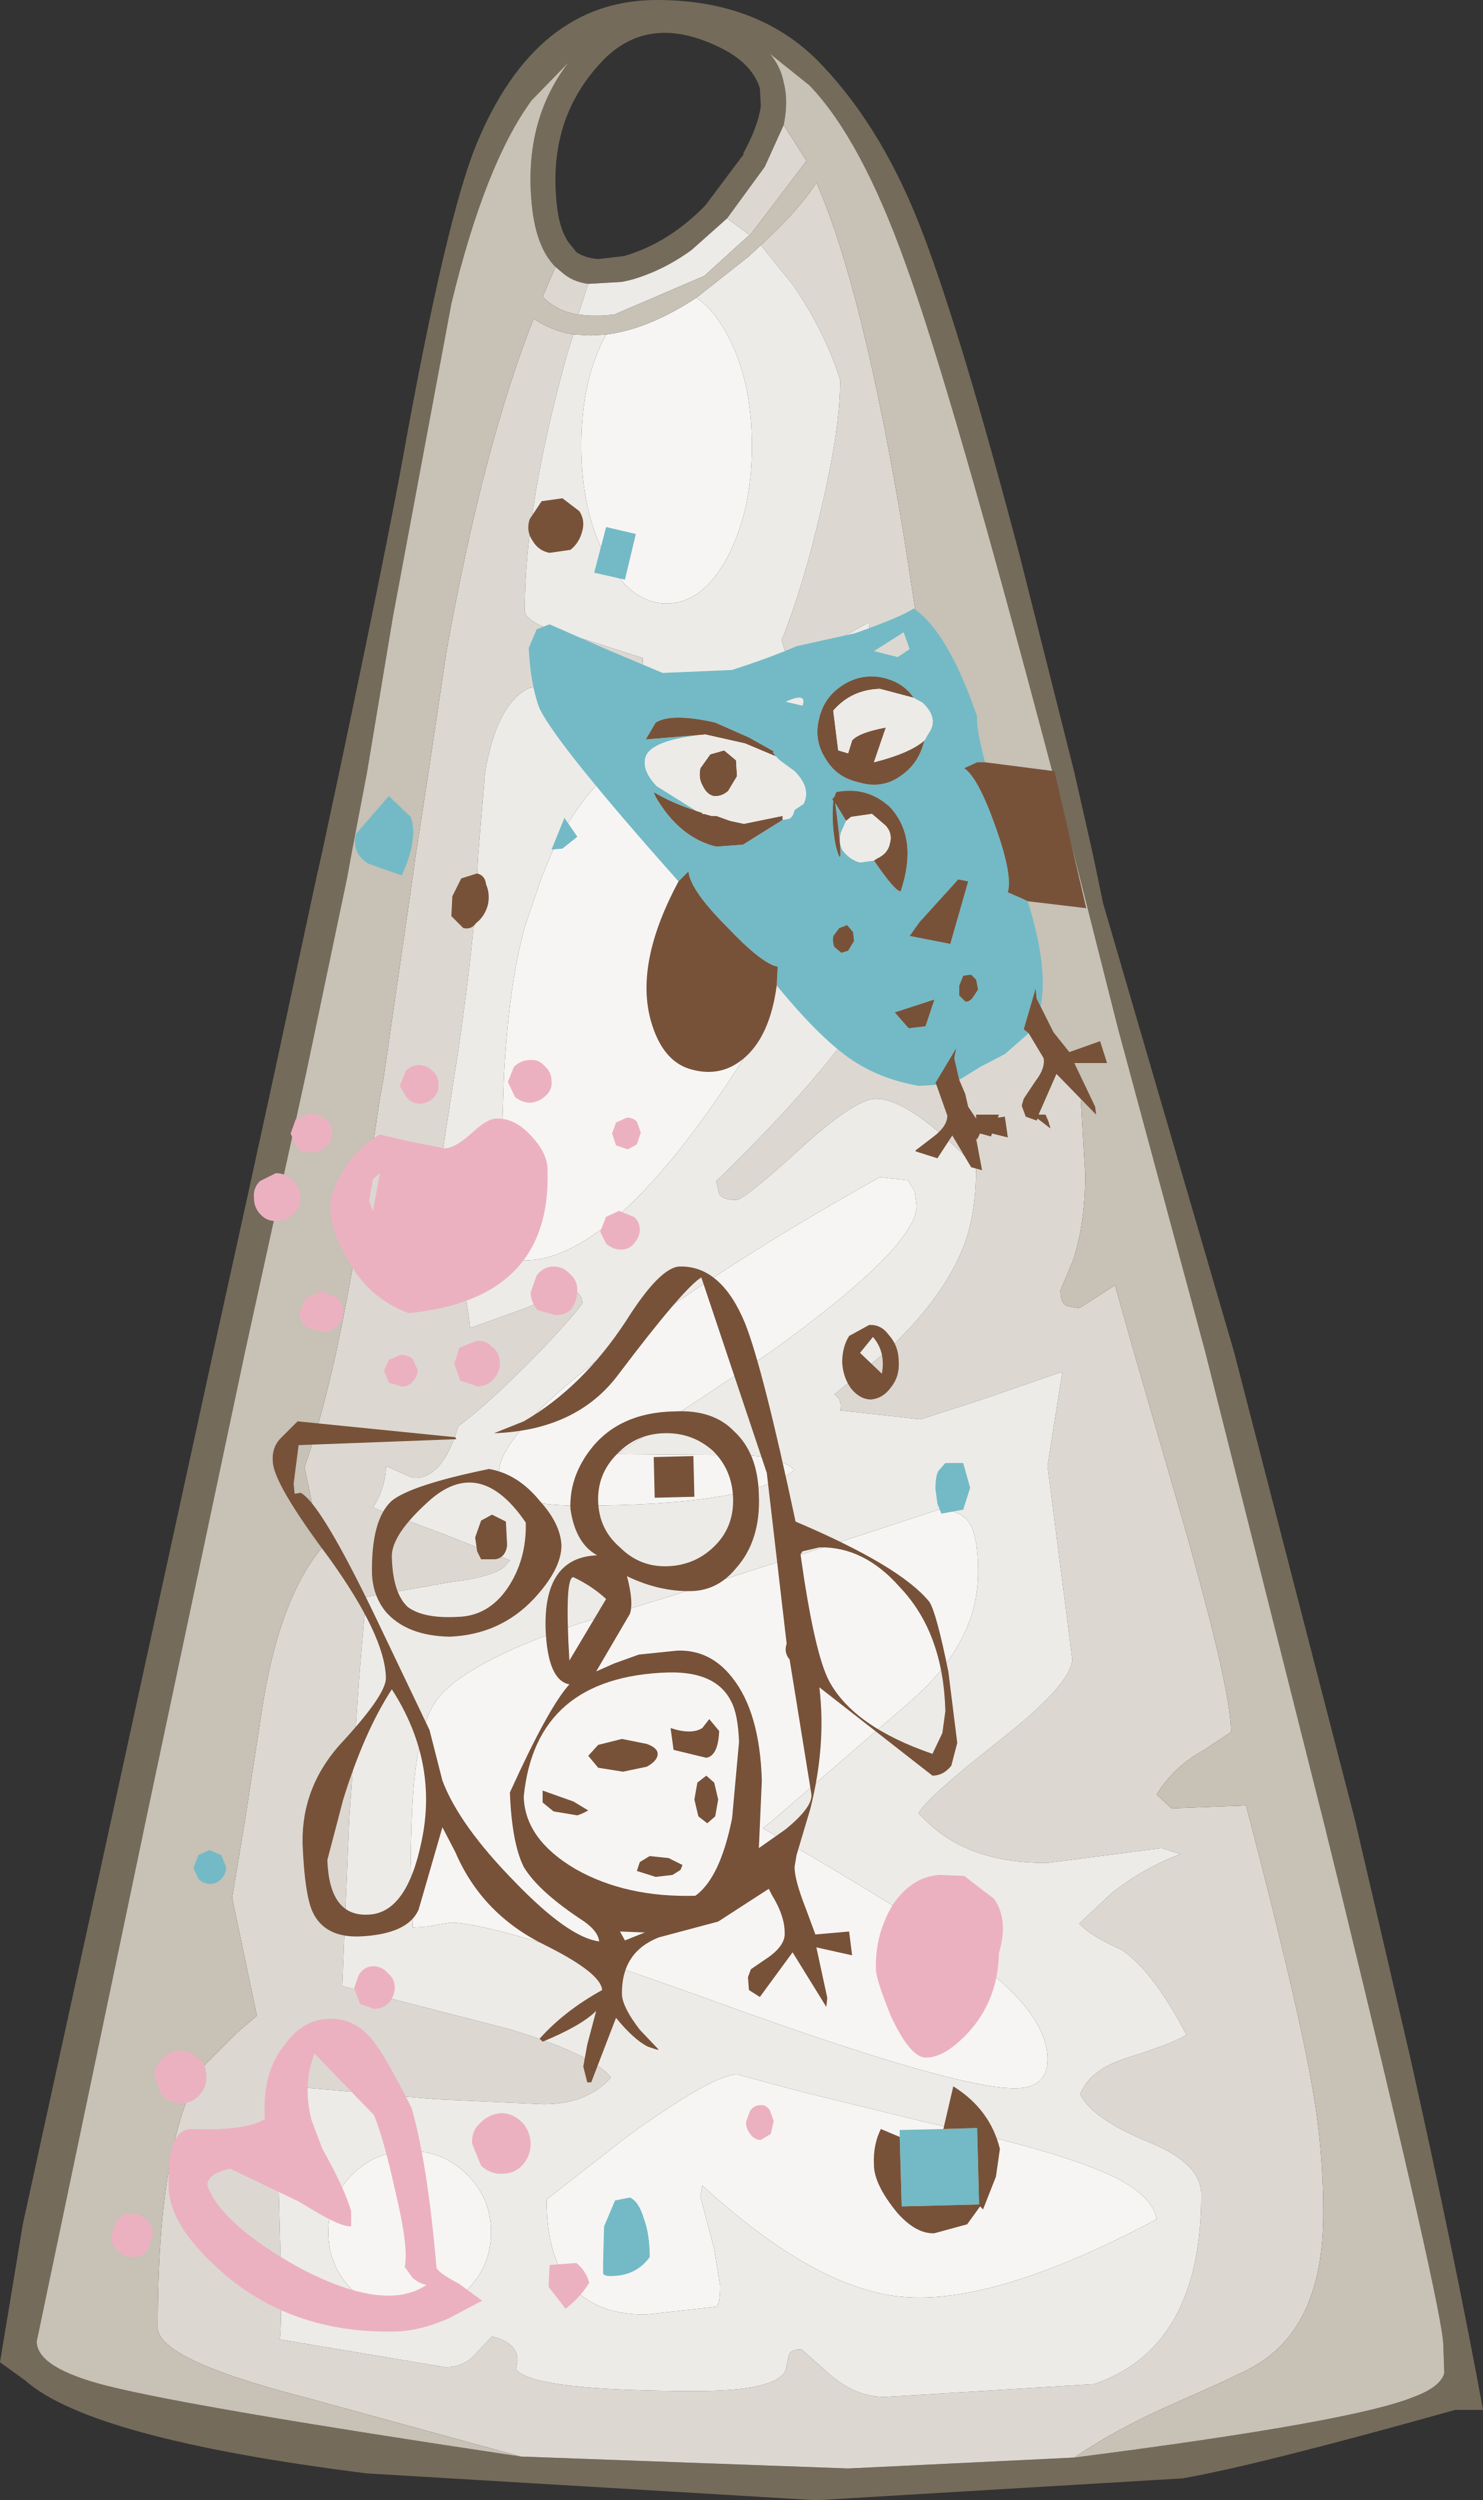 <?xml version="1.0" encoding="UTF-8" standalone="no"?>
<svg xmlns:ffdec="https://www.free-decompiler.com/flash" xmlns:xlink="http://www.w3.org/1999/xlink" ffdec:objectType="shape" height="125.95px" width="74.75px" xmlns="http://www.w3.org/2000/svg">
  <rect width="100%" height="100%" fill="#333333" stroke="none"/>
  <g transform="matrix(1.0, 0.0, 0.0, 1.0, 33.8, 135.85)">
    <path d="M4.5 -131.4 Q4.1 -132.7 2.4 -133.5 -1.25 -135.25 -3.6 -132.6 -6.15 -129.8 -5.75 -125.7 -5.65 -124.4 -5.15 -123.65 L-4.75 -123.15 Q-4.3 -122.85 -3.65 -122.8 L-2.35 -122.95 Q-0.1 -123.6 1.75 -125.5 L3.7 -128.1 3.65 -128.1 Q4.4 -129.45 4.55 -130.5 L4.5 -131.4 M5.7 -129.55 L4.75 -127.45 2.85 -124.85 1.05 -123.25 Q-0.4 -122.2 -2.0 -121.75 L-2.45 -121.65 -4.15 -121.55 Q-4.95 -121.65 -5.5 -122.15 L-5.8 -122.4 Q-6.8 -123.4 -7.0 -125.6 -7.4 -129.75 -5.15 -132.7 L-7.0 -130.8 Q-9.35 -127.6 -11.05 -120.55 L-14.0 -104.75 -15.3 -96.95 -16.1 -92.75 -16.3 -91.65 -17.8 -84.5 -18.4 -81.65 -21.45 -67.75 -26.45 -44.15 -31.95 -17.9 Q-31.95 -16.55 -28.35 -15.65 -23.95 -14.55 -7.55 -12.1 L8.95 -11.5 20.35 -12.05 Q34.4 -13.85 37.45 -15.1 38.8 -15.6 39.0 -16.3 L38.95 -17.7 Q38.95 -19.35 33.75 -40.7 L32.9 -44.15 26.95 -67.75 22.55 -84.05 20.35 -92.75 19.25 -96.95 Q14.15 -116.25 11.85 -122.55 9.6 -128.85 7.0 -131.55 L5.0 -133.15 Q5.55 -132.5 5.7 -131.7 5.95 -130.75 5.7 -129.55 M12.75 -124.0 Q14.7 -118.85 17.6 -107.85 L20.35 -96.95 21.3 -92.75 21.8 -90.35 28.4 -67.75 34.5 -44.15 37.25 -32.35 Q39.6 -21.85 40.95 -14.45 L39.55 -14.45 Q29.55 -11.65 25.8 -11.0 L7.35 -9.9 -15.3 -11.25 Q-29.25 -13.0 -32.55 -15.95 L-33.8 -16.85 -32.65 -23.8 -28.2 -44.15 -23.05 -67.75 -21.2 -76.15 -20.0 -81.65 -17.85 -91.65 -17.6 -92.75 -16.7 -96.95 Q-14.2 -108.8 -13.4 -113.3 -11.3 -124.85 -9.8 -128.55 -6.8 -135.85 -0.7 -135.85 4.6 -135.85 7.7 -132.5 10.8 -129.2 12.75 -124.0" fill="#746b5a" fill-rule="evenodd" stroke="none"/>
    <path d="M2.85 -124.85 L4.75 -127.45 5.7 -129.55 6.85 -127.75 4.0 -124.0 2.85 -124.85 M20.35 -12.05 L8.95 -11.5 -7.55 -12.1 -18.5 -15.1 Q-25.85 -17.0 -25.85 -18.6 -25.85 -28.25 -23.5 -31.8 L-21.8 -33.5 -20.85 -34.3 -22.1 -40.25 -21.45 -44.15 -20.6 -49.7 Q-19.75 -55.25 -17.6 -57.85 L-18.45 -61.95 Q-17.65 -64.15 -16.85 -67.75 -15.8 -72.7 -14.7 -80.2 L-14.45 -81.65 -13.0 -91.65 -12.85 -92.75 -12.2 -96.95 -11.3 -103.0 Q-9.45 -113.35 -6.9 -119.8 -6.05 -119.2 -4.9 -119.0 L-5.2 -118.05 Q-7.35 -110.35 -7.35 -105.1 -7.35 -104.35 -4.35 -103.65 L-1.4 -102.7 Q-1.4 -101.7 -1.65 -102.0 L-4.55 -101.6 -7.1 -101.2 Q-8.75 -100.45 -9.35 -96.95 L-9.7 -92.75 -9.75 -91.85 -9.75 -91.65 Q-9.85 -88.9 -10.7 -82.9 L-10.9 -81.65 -11.65 -76.8 -11.0 -73.4 Q-10.3 -70.75 -10.1 -68.95 L-7.45 -69.9 -5.0 -70.9 Q-4.45 -70.7 -4.45 -70.2 -4.75 -69.7 -6.6 -67.75 L-6.8 -67.55 Q-9.15 -65.15 -10.7 -64.0 -11.5 -61.3 -13.0 -61.4 L-14.35 -62.0 Q-14.35 -60.95 -15.0 -59.9 L-11.65 -58.65 -8.1 -57.25 -8.4 -56.9 Q-9.05 -56.4 -11.1 -56.15 L-15.35 -55.4 -15.7 -51.3 -16.2 -44.15 -16.55 -35.8 -8.2 -33.65 Q-4.0 -32.4 -3.0 -31.2 -4.2 -29.85 -6.4 -29.85 L-11.85 -30.1 -19.15 -30.75 -19.75 -25.5 -19.65 -21.75 Q-19.6 -18.6 -19.7 -18.0 L-11.35 -16.6 Q-10.5 -16.6 -9.95 -17.15 L-9.0 -18.15 Q-7.4 -17.75 -7.8 -16.5 -6.95 -15.4 1.3 -15.4 5.35 -15.4 5.8 -16.45 L5.95 -17.15 Q6.0 -17.5 6.6 -17.5 L7.95 -16.3 Q9.3 -15.1 10.8 -15.1 L21.35 -15.75 Q26.75 -17.6 26.75 -25.3 26.75 -26.85 24.2 -27.9 21.25 -29.1 20.65 -30.35 21.1 -31.55 22.9 -32.15 25.45 -32.95 26.0 -33.35 24.3 -36.6 22.7 -37.65 21.2 -38.3 20.6 -38.95 L22.25 -40.5 Q23.85 -41.75 25.7 -42.45 L24.75 -42.75 18.95 -42.0 Q15.0 -42.0 12.85 -44.15 L12.5 -44.5 Q12.75 -45.15 16.55 -48.15 20.15 -50.95 20.25 -52.25 L19.0 -62.0 19.75 -66.75 15.55 -65.3 12.6 -64.35 8.55 -64.8 Q8.65 -65.4 8.25 -65.6 L10.85 -67.75 Q13.65 -70.35 14.7 -72.9 15.4 -74.55 15.4 -77.05 12.05 -80.5 10.35 -80.5 9.3 -80.5 6.5 -77.95 3.7 -75.4 3.3 -75.4 2.65 -75.4 2.45 -75.7 L2.3 -76.35 Q6.5 -80.4 9.0 -83.75 12.3 -88.15 12.6 -92.75 12.7 -94.75 12.25 -96.75 L8.0 -93.5 Q7.7 -93.85 7.55 -94.35 L7.4 -94.75 8.2 -96.95 8.8 -98.55 Q10.1 -102.1 10.1 -102.75 L10.0 -104.5 8.45 -103.65 6.6 -102.9 5.75 -103.1 5.6 -103.6 Q6.7 -106.35 7.55 -110.05 8.55 -114.2 8.55 -116.7 7.8 -119.1 6.2 -121.45 L4.55 -123.5 Q6.5 -125.3 7.35 -126.65 9.7 -121.3 11.75 -108.9 L13.6 -96.95 14.2 -92.75 15.1 -85.65 Q16.25 -85.75 18.0 -86.6 19.0 -84.0 20.65 -80.9 L20.9 -76.7 Q20.9 -74.25 20.3 -72.4 L19.65 -70.85 Q19.65 -70.2 20.0 -70.05 L20.6 -69.95 22.4 -71.1 23.35 -67.75 25.35 -60.85 Q28.25 -50.95 28.25 -48.6 L26.9 -47.7 Q25.35 -46.85 24.5 -45.45 L25.25 -44.75 29.0 -44.9 29.2 -44.15 Q31.6 -34.95 32.3 -30.95 32.9 -27.7 32.9 -24.35 32.9 -18.7 29.5 -16.7 28.85 -16.3 25.55 -14.85 22.55 -13.55 20.35 -12.05 M-5.8 -122.4 L-5.5 -122.15 Q-4.95 -121.65 -4.15 -121.55 L-4.65 -120.0 Q-5.7 -120.15 -6.45 -120.9 L-5.8 -122.4" fill="#dcd8d1" fill-rule="evenodd" stroke="none"/>
    <path d="M-4.15 -121.55 L-2.45 -121.65 -2.0 -121.75 Q-0.4 -122.2 1.05 -123.25 L2.85 -124.85 4.0 -124.0 3.9 -123.95 1.7 -121.95 -2.85 -120.0 -3.45 -119.95 -3.55 -119.95 -4.05 -119.95 -4.65 -120.0 -4.15 -121.55 M1.3 -120.85 L3.9 -122.9 4.55 -123.5 6.2 -121.45 Q7.8 -119.1 8.55 -116.7 8.55 -114.2 7.55 -110.05 6.7 -106.35 5.6 -103.6 L5.75 -103.1 6.6 -102.9 8.45 -103.65 10.0 -104.5 10.1 -102.75 Q10.1 -102.1 8.8 -98.55 L8.2 -96.95 7.4 -94.75 7.55 -94.35 Q7.7 -93.85 8.0 -93.5 L12.25 -96.75 Q12.7 -94.75 12.6 -92.75 12.3 -88.15 9.0 -83.75 6.5 -80.4 2.3 -76.35 L2.45 -75.7 Q2.65 -75.4 3.3 -75.4 3.7 -75.4 6.5 -77.95 9.3 -80.5 10.35 -80.5 12.05 -80.5 15.4 -77.05 15.4 -74.55 14.7 -72.9 13.65 -70.35 10.85 -67.75 L8.25 -65.6 Q8.65 -65.4 8.55 -64.8 L12.6 -64.35 15.55 -65.3 19.75 -66.75 19.0 -62.0 20.25 -52.25 Q20.15 -50.95 16.55 -48.15 12.75 -45.15 12.5 -44.5 L12.85 -44.15 Q15.0 -42.0 18.95 -42.0 L24.75 -42.75 25.7 -42.45 Q23.85 -41.75 22.25 -40.5 L20.6 -38.95 Q21.2 -38.3 22.7 -37.65 24.3 -36.6 26.0 -33.35 25.45 -32.95 22.9 -32.15 21.1 -31.55 20.65 -30.35 21.25 -29.1 24.2 -27.9 26.75 -26.85 26.75 -25.3 26.75 -17.6 21.35 -15.75 L10.8 -15.1 Q9.3 -15.1 7.95 -16.3 L6.6 -17.5 Q6.0 -17.5 5.95 -17.15 L5.8 -16.45 Q5.35 -15.4 1.3 -15.4 -6.95 -15.4 -7.8 -16.5 -7.4 -17.75 -9.0 -18.15 L-9.95 -17.15 Q-10.5 -16.6 -11.35 -16.6 L-19.7 -18.0 Q-19.6 -18.6 -19.65 -21.75 L-19.75 -25.5 -19.15 -30.75 -11.85 -30.1 -6.4 -29.85 Q-4.2 -29.85 -3.0 -31.2 -4.0 -32.4 -8.2 -33.65 L-16.55 -35.8 -16.2 -44.15 -15.7 -51.3 -15.35 -55.4 -11.1 -56.15 Q-9.05 -56.4 -8.4 -56.9 L-8.1 -57.25 -11.65 -58.65 -15.0 -59.9 Q-14.35 -60.95 -14.35 -62.0 L-13.0 -61.4 Q-11.5 -61.3 -10.7 -64.0 -9.15 -65.15 -6.8 -67.55 L-6.6 -67.75 Q-4.75 -69.7 -4.45 -70.2 -4.45 -70.7 -5.0 -70.9 L-7.45 -69.9 -10.1 -68.95 Q-10.3 -70.75 -11.0 -73.4 L-11.65 -76.8 -10.9 -81.65 -10.7 -82.9 Q-9.85 -88.9 -9.75 -91.65 L-9.75 -91.85 -9.7 -92.75 -9.35 -96.95 Q-8.75 -100.45 -7.1 -101.2 L-4.55 -101.6 -1.65 -102.0 Q-1.4 -101.7 -1.4 -102.7 L-4.35 -103.65 Q-7.35 -104.35 -7.35 -105.1 -7.35 -110.35 -5.2 -118.05 L-4.9 -119.0 -4.0 -118.95 -3.25 -119.0 Q-4.5 -116.7 -4.5 -113.4 -4.5 -110.1 -3.25 -107.75 -2.0 -105.45 -0.2 -105.45 1.6 -105.45 2.85 -107.75 4.1 -110.1 4.1 -113.4 4.1 -116.7 2.85 -119.0 2.15 -120.3 1.3 -120.85 M4.5 -99.75 Q-0.1 -99.75 -3.1 -96.95 -4.85 -95.3 -6.05 -92.75 L-6.5 -91.65 -7.35 -89.15 Q-8.15 -86.25 -8.4 -81.65 L-8.6 -75.7 -8.45 -73.55 Q-8.2 -72.35 -7.4 -72.35 -2.35 -72.35 5.0 -84.65 5.0 -87.35 3.45 -87.5 1.45 -87.2 0.5 -87.5 L2.95 -92.75 4.85 -96.95 5.5 -98.7 5.35 -99.35 Q5.15 -99.75 4.5 -99.75 M12.3 -75.85 L11.95 -76.4 10.55 -76.55 Q3.1 -72.4 -2.5 -68.25 L-3.15 -67.75 Q-13.35 -60.0 -4.65 -60.0 4.0 -60.0 6.25 -61.8 5.55 -62.45 3.75 -62.55 L-2.7 -62.6 5.05 -67.75 Q12.4 -73.05 12.4 -75.1 L12.3 -75.85 M15.5 -56.65 Q15.5 -58.45 15.05 -59.15 14.6 -59.8 13.5 -59.8 0.15 -55.4 -4.5 -54.1 -10.4 -52.1 -11.8 -50.2 -12.9 -48.65 -13.05 -44.15 L-13.1 -42.45 -13.0 -38.75 -12.25 -38.8 -11.1 -39.0 Q-8.7 -39.0 2.85 -34.8 14.35 -30.65 17.35 -30.65 19.0 -30.65 19.0 -32.1 19.0 -34.15 16.1 -36.5 13.2 -38.85 4.65 -43.75 L5.15 -44.15 12.1 -50.15 Q15.5 -53.1 15.5 -56.65 M3.35 -31.35 Q2.15 -31.35 -2.15 -28.25 L-6.25 -25.05 Q-6.25 -19.25 -1.25 -19.25 L2.3 -19.65 Q2.5 -19.75 2.5 -20.7 L2.2 -22.55 1.5 -25.2 1.6 -25.75 Q7.3 -20.55 11.65 -20.15 16.3 -19.7 24.5 -24.05 24.35 -25.0 23.05 -25.8 20.75 -27.25 13.05 -28.9 L6.7 -30.45 3.35 -31.35 M-16.05 -26.3 Q-17.25 -25.1 -17.25 -23.4 -17.25 -21.7 -16.05 -20.5 -14.85 -19.3 -13.15 -19.3 -11.45 -19.3 -10.25 -20.5 -9.05 -21.7 -9.05 -23.4 -9.05 -25.1 -10.25 -26.3 -11.45 -27.5 -13.15 -27.5 -14.85 -27.5 -16.05 -26.3" fill="#edebe7" fill-rule="evenodd" stroke="none"/>
    <path d="M1.3 -120.85 Q2.15 -120.3 2.85 -119.0 4.1 -116.7 4.1 -113.4 4.1 -110.1 2.85 -107.75 1.6 -105.45 -0.2 -105.45 -2.0 -105.45 -3.25 -107.75 -4.5 -110.1 -4.5 -113.4 -4.5 -116.7 -3.25 -119.0 -1.15 -119.25 1.3 -120.85 M3.35 -31.35 L6.7 -30.45 13.05 -28.9 Q20.75 -27.25 23.05 -25.8 24.35 -25.0 24.5 -24.05 16.3 -19.7 11.65 -20.15 7.3 -20.55 1.6 -25.75 L1.5 -25.2 2.2 -22.55 2.5 -20.7 Q2.5 -19.75 2.3 -19.65 L-1.25 -19.25 Q-6.25 -19.25 -6.25 -25.05 L-2.15 -28.25 Q2.15 -31.35 3.35 -31.35 M15.5 -56.65 Q15.5 -53.1 12.1 -50.15 L5.15 -44.15 4.65 -43.75 Q13.2 -38.85 16.1 -36.5 19.0 -34.15 19.0 -32.1 19.0 -30.65 17.35 -30.65 14.35 -30.65 2.85 -34.8 -8.7 -39.0 -11.1 -39.0 L-12.25 -38.8 -13.0 -38.75 -13.1 -42.45 -13.05 -44.15 Q-12.9 -48.65 -11.8 -50.2 -10.4 -52.1 -4.5 -54.1 0.15 -55.4 13.5 -59.8 14.6 -59.8 15.05 -59.15 15.5 -58.45 15.5 -56.65 M12.3 -75.85 L12.4 -75.1 Q12.4 -73.05 5.05 -67.75 L-2.7 -62.6 3.75 -62.55 Q5.55 -62.45 6.25 -61.8 4.0 -60.0 -4.65 -60.0 -13.35 -60.0 -3.15 -67.75 L-2.5 -68.25 Q3.1 -72.4 10.55 -76.55 L11.95 -76.4 12.3 -75.85 M4.5 -99.75 Q5.15 -99.75 5.35 -99.35 L5.5 -98.7 4.85 -96.95 2.95 -92.75 0.5 -87.5 Q1.45 -87.2 3.45 -87.5 5.0 -87.35 5.0 -84.65 -2.35 -72.35 -7.4 -72.35 -8.2 -72.35 -8.45 -73.55 L-8.6 -75.7 -8.4 -81.65 Q-8.15 -86.25 -7.35 -89.15 L-6.5 -91.65 -6.05 -92.75 Q-4.85 -95.3 -3.1 -96.95 -0.1 -99.75 4.5 -99.75 M-16.05 -26.3 Q-14.85 -27.5 -13.15 -27.5 -11.45 -27.5 -10.25 -26.3 -9.05 -25.1 -9.05 -23.4 -9.05 -21.7 -10.25 -20.5 -11.45 -19.3 -13.15 -19.3 -14.85 -19.3 -16.05 -20.5 -17.25 -21.7 -17.25 -23.4 -17.25 -25.1 -16.05 -26.3" fill="#f7f5f4" fill-rule="evenodd" stroke="none"/>
    <path d="M5.7 -129.55 Q5.95 -130.75 5.7 -131.7 5.55 -132.5 5.0 -133.15 L7.0 -131.55 Q9.6 -128.85 11.85 -122.55 14.15 -116.25 19.25 -96.95 L20.35 -92.75 22.55 -84.05 26.95 -67.75 32.9 -44.15 33.75 -40.7 Q38.95 -19.35 38.95 -17.7 L39.0 -16.3 Q38.8 -15.6 37.45 -15.1 34.4 -13.85 20.35 -12.05 22.55 -13.55 25.55 -14.85 28.85 -16.3 29.5 -16.7 32.9 -18.7 32.9 -24.35 32.9 -27.7 32.3 -30.95 31.6 -34.95 29.2 -44.15 L29.0 -44.9 25.25 -44.75 24.5 -45.45 Q25.35 -46.85 26.9 -47.7 L28.25 -48.6 Q28.25 -50.95 25.35 -60.85 L23.35 -67.75 22.4 -71.1 20.6 -69.95 20.0 -70.05 Q19.65 -70.2 19.65 -70.85 L20.3 -72.4 Q20.9 -74.25 20.9 -76.7 L20.65 -80.9 Q19.0 -84.0 18.0 -86.6 16.25 -85.75 15.1 -85.65 L14.2 -92.75 13.6 -96.95 11.75 -108.9 Q9.7 -121.3 7.35 -126.65 6.5 -125.3 4.55 -123.5 L3.9 -122.9 1.3 -120.85 Q-1.15 -119.25 -3.25 -119.0 L-4.0 -118.95 -4.9 -119.0 Q-6.05 -119.2 -6.9 -119.8 -9.45 -113.35 -11.3 -103.0 L-12.2 -96.95 -12.85 -92.75 -13.0 -91.65 -14.45 -81.65 -14.7 -80.2 Q-15.8 -72.7 -16.85 -67.75 -17.65 -64.15 -18.45 -61.95 L-17.6 -57.85 Q-19.75 -55.25 -20.6 -49.7 L-21.45 -44.15 -22.1 -40.25 -20.85 -34.3 -21.8 -33.5 -23.5 -31.8 Q-25.85 -28.25 -25.85 -18.6 -25.85 -17.0 -18.5 -15.1 L-7.55 -12.1 Q-23.95 -14.55 -28.35 -15.65 -31.95 -16.55 -31.95 -17.9 L-26.45 -44.15 -21.45 -67.75 -18.4 -81.65 -17.8 -84.5 -16.3 -91.65 -16.1 -92.75 -15.3 -96.95 -14.0 -104.75 -11.05 -120.55 Q-9.35 -127.6 -7.0 -130.8 L-5.15 -132.7 Q-7.4 -129.75 -7.0 -125.6 -6.8 -123.4 -5.8 -122.4 L-6.45 -120.9 Q-5.7 -120.15 -4.65 -120.0 L-4.05 -119.95 -3.55 -119.95 -3.45 -119.95 -2.85 -120.0 1.7 -121.95 3.9 -123.95 4.0 -124.0 6.85 -127.75 5.7 -129.55" fill="#c7c1b6" fill-rule="evenodd" stroke="none"/>
    <path d="M0.4 -91.45 Q-5.7 -98.3 -6.6 -100.15 -7.05 -101.3 -7.15 -103.2 L-6.75 -104.15 -6.1 -104.4 -3.25 -103.15 -0.4 -101.95 3.1 -102.1 Q5.1 -102.75 6.35 -103.3 L9.3 -103.95 Q11.7 -104.8 12.25 -105.2 14.0 -104.0 15.45 -99.75 15.4 -99.15 15.85 -97.45 L15.45 -97.45 14.8 -97.15 Q15.5 -96.7 16.4 -94.15 17.25 -91.75 17.0 -90.9 L17.8 -90.55 18.0 -90.45 Q19.05 -87.1 18.65 -85.15 L18.45 -85.55 18.4 -86.05 17.8 -84.0 18.05 -83.8 16.85 -82.75 15.6 -82.1 14.55 -81.45 14.3 -82.55 14.4 -83.05 13.35 -81.3 13.4 -81.2 12.5 -81.15 Q10.5 -81.5 9.0 -82.55 7.45 -83.65 5.35 -86.2 L5.4 -87.15 Q4.6 -87.3 2.85 -89.15 1.0 -91.0 0.9 -91.95 L0.4 -91.45 M12.25 -100.7 Q11.75 -101.45 10.75 -101.7 9.65 -101.95 8.7 -101.35 7.75 -100.75 7.5 -99.7 7.2 -98.6 7.8 -97.65 8.35 -96.7 9.45 -96.45 10.6 -96.1 11.5 -96.7 12.45 -97.3 12.75 -98.4 L12.8 -98.55 13.0 -98.9 Q13.55 -99.65 12.7 -100.45 L12.25 -100.7 M5.8 -100.5 L6.65 -100.3 Q6.9 -101.0 5.8 -100.5 M11.45 -102.75 L12.05 -103.15 11.75 -104.0 10.25 -103.05 11.45 -102.75 M10.25 -92.5 Q11.35 -90.9 11.6 -90.95 12.5 -93.65 11.05 -95.2 9.9 -96.25 8.35 -95.95 L8.25 -95.7 8.15 -95.6 8.2 -95.5 Q8.1 -94.25 8.35 -93.15 8.8 -91.55 8.3 -95.4 L8.85 -94.5 8.6 -93.95 Q8.45 -93.45 8.65 -93.05 9.0 -92.55 9.55 -92.4 L10.25 -92.5 M15.0 -91.45 L14.5 -91.55 12.55 -89.4 12.05 -88.7 14.1 -88.3 15.0 -91.45 M14.75 -86.7 L14.55 -86.2 14.55 -85.7 14.85 -85.4 Q15.0 -85.35 15.2 -85.55 L15.5 -86.0 15.4 -86.5 15.15 -86.75 14.75 -86.7 M5.25 -97.8 L5.2 -97.9 5.15 -97.95 5.2 -98.0 3.95 -98.7 2.25 -99.45 Q0.05 -99.95 -0.75 -99.45 L-1.25 -98.6 1.75 -98.85 Q-0.75 -98.6 -1.2 -97.85 -1.55 -97.15 -0.7 -96.25 L1.3 -95.0 Q0.05 -95.4 -0.85 -95.95 L-0.75 -95.7 Q0.45 -93.65 2.3 -93.2 L3.65 -93.3 5.65 -94.55 5.95 -94.6 Q6.15 -94.65 6.25 -95.05 L6.7 -95.35 Q7.1 -96.15 6.25 -97.0 L5.5 -97.55 5.25 -97.8 M8.9 -89.25 L8.5 -89.1 8.2 -88.7 Q8.15 -88.4 8.25 -88.15 L8.6 -87.85 8.95 -87.95 9.25 -88.45 9.2 -88.9 8.9 -89.25 M13.3 -85.5 L11.3 -84.85 12.0 -84.05 12.85 -84.15 13.3 -85.5 M13.85 -62.15 L14.75 -62.15 15.1 -60.9 14.75 -59.8 13.65 -59.6 13.45 -60.1 13.35 -60.85 Q13.35 -61.5 13.5 -61.75 L13.85 -62.15 M11.55 -28.2 L11.55 -28.55 13.75 -28.6 15.45 -28.65 15.55 -24.8 11.65 -24.7 11.55 -28.2 M-3.25 -109.3 L-1.75 -108.95 -2.3 -106.65 -3.85 -107.0 -3.25 -109.3 M-6.0 -93.05 L-5.35 -94.65 -4.7 -93.7 -5.45 -93.1 -6.0 -93.05 M-13.1 -94.7 Q-12.7 -93.6 -13.55 -91.75 L-15.25 -92.35 Q-16.1 -92.9 -15.85 -93.85 L-14.2 -95.75 -13.1 -94.7 M-23.25 -42.65 L-22.65 -42.4 -22.4 -41.8 Q-22.4 -41.45 -22.65 -41.2 -22.85 -40.95 -23.2 -40.95 -23.55 -40.95 -23.8 -41.2 L-24.05 -41.75 -23.8 -42.4 -23.25 -42.65 M-2.8 -25.0 L-2.05 -25.15 Q-1.6 -24.95 -1.35 -24.1 -1.05 -23.3 -1.05 -22.15 -1.7 -21.25 -2.85 -21.2 -3.45 -21.15 -3.4 -21.4 L-3.4 -21.95 -3.35 -23.7 -2.8 -25.0" fill="#73bac6" fill-rule="evenodd" stroke="none"/>
    <path d="M0.4 -91.45 L0.9 -91.95 Q1.0 -91.0 2.85 -89.15 4.6 -87.3 5.4 -87.15 L5.35 -86.2 Q5.0 -83.6 3.65 -82.5 2.55 -81.6 1.15 -81.95 -0.4 -82.3 -1.0 -84.45 -1.8 -87.35 0.4 -91.45 M13.4 -81.2 L13.35 -81.3 14.4 -83.05 14.3 -82.55 14.55 -81.45 14.85 -80.75 15.0 -80.1 15.4 -79.5 15.4 -79.7 16.55 -79.7 16.5 -79.55 16.85 -79.6 17.0 -78.55 16.2 -78.75 16.15 -78.6 15.6 -78.75 15.45 -78.45 15.4 -78.5 15.7 -76.9 15.15 -77.05 14.2 -78.65 13.45 -77.5 12.35 -77.85 12.35 -77.9 13.2 -78.55 Q13.95 -79.1 13.95 -79.65 L13.4 -81.2 M18.05 -83.8 L17.8 -84.0 18.4 -86.05 18.45 -85.55 18.65 -85.15 19.3 -83.85 20.1 -82.85 21.65 -83.4 22.0 -82.3 20.35 -82.3 21.4 -80.1 21.45 -79.7 19.45 -81.75 18.55 -79.7 18.9 -79.7 19.05 -79.35 19.15 -79.0 18.5 -79.5 18.45 -79.4 17.9 -79.6 17.7 -80.15 17.8 -80.5 18.4 -81.4 Q18.9 -82.05 18.8 -82.55 L18.05 -83.8 M18.0 -90.45 L17.8 -90.55 17.0 -90.9 Q17.25 -91.75 16.4 -94.15 15.5 -96.7 14.8 -97.15 L15.45 -97.45 15.85 -97.45 19.35 -97.0 20.95 -90.1 18.0 -90.45 M12.8 -98.55 L12.75 -98.4 Q12.45 -97.3 11.5 -96.7 10.6 -96.1 9.45 -96.45 8.35 -96.7 7.8 -97.65 7.2 -98.6 7.5 -99.7 7.75 -100.75 8.7 -101.35 9.65 -101.95 10.75 -101.7 11.75 -101.45 12.25 -100.7 L10.55 -101.15 Q9.1 -101.1 8.2 -100.05 L8.45 -98.05 8.95 -97.9 9.15 -98.55 Q9.5 -98.95 10.85 -99.2 L10.25 -97.45 Q12.05 -97.9 12.8 -98.55 M10.25 -92.5 L10.4 -92.6 Q10.95 -92.85 11.05 -93.35 11.2 -93.85 10.85 -94.25 L10.15 -94.85 9.1 -94.7 8.85 -94.5 8.3 -95.4 Q8.8 -91.55 8.35 -93.15 8.1 -94.25 8.2 -95.5 L8.15 -95.6 8.25 -95.7 8.35 -95.95 Q9.9 -96.25 11.05 -95.2 12.5 -93.65 11.6 -90.95 11.35 -90.9 10.25 -92.5 M14.75 -86.7 L15.15 -86.75 15.4 -86.5 15.5 -86.0 15.2 -85.55 Q15.0 -85.35 14.85 -85.4 L14.55 -85.7 14.55 -86.2 14.75 -86.7 M15.0 -91.45 L14.1 -88.3 12.05 -88.7 12.55 -89.4 14.5 -91.55 15.0 -91.45 M1.75 -98.85 L-1.25 -98.6 -0.75 -99.45 Q0.05 -99.95 2.25 -99.45 L3.95 -98.7 5.2 -98.0 5.15 -97.95 5.2 -97.9 5.25 -97.8 5.3 -97.75 3.75 -98.4 1.75 -98.85 M5.65 -94.55 L3.65 -93.3 2.3 -93.2 Q0.45 -93.65 -0.75 -95.7 L-0.85 -95.95 Q0.05 -95.4 1.3 -95.0 L1.6 -94.9 1.6 -94.85 1.7 -94.85 2.05 -94.75 2.3 -94.75 3.0 -94.5 3.7 -94.35 5.65 -94.75 5.65 -94.55 M2.7 -98.05 L3.3 -97.55 3.35 -96.75 2.9 -96.0 Q2.55 -95.7 2.15 -95.75 1.8 -95.85 1.6 -96.3 1.4 -96.65 1.5 -97.15 L2.0 -97.85 2.7 -98.05 M8.9 -89.25 L9.2 -88.9 9.25 -88.45 8.95 -87.95 8.6 -87.85 8.25 -88.15 Q8.15 -88.4 8.2 -88.7 L8.5 -89.1 8.9 -89.25 M13.3 -85.5 L12.85 -84.15 12.0 -84.05 11.3 -84.85 13.3 -85.5 M11.5 -67.25 Q11.55 -66.5 11.1 -65.95 10.7 -65.4 10.1 -65.35 9.55 -65.35 9.1 -65.9 8.7 -66.45 8.65 -67.2 8.65 -68.0 9.0 -68.55 L10.0 -69.1 Q10.6 -69.15 11.0 -68.6 11.5 -68.05 11.5 -67.25 M1.15 -62.5 L1.2 -60.45 -0.8 -60.4 -0.85 -62.45 1.15 -62.5 M2.3 -58.05 Q3.2 -59.0 3.15 -60.4 3.1 -61.8 2.15 -62.75 1.1 -63.7 -0.35 -63.65 -1.75 -63.6 -2.7 -62.6 -3.7 -61.6 -3.65 -60.2 -3.6 -58.8 -2.55 -57.9 -1.55 -56.9 -0.15 -56.95 1.3 -57.0 2.3 -58.05 M6.65 -57.7 L6.55 -57.55 Q7.25 -52.55 8.0 -51.15 9.25 -48.85 13.2 -47.5 L13.7 -48.55 13.85 -49.65 Q13.75 -53.6 11.55 -55.9 9.75 -57.95 7.5 -57.9 L6.65 -57.7 M0.45 -72.05 Q2.55 -72.1 3.75 -69.2 4.65 -66.95 6.3 -59.2 11.6 -56.95 13.05 -55.15 13.4 -54.6 14.0 -51.65 L14.45 -48.05 14.15 -46.9 Q13.75 -46.4 13.2 -46.4 L7.5 -50.85 Q7.85 -47.95 7.05 -44.75 L6.35 -42.4 6.25 -41.8 Q6.25 -41.15 6.8 -39.75 L7.3 -38.4 9.0 -38.55 9.15 -37.35 7.35 -37.75 7.9 -35.2 7.85 -34.75 6.15 -37.5 4.5 -35.25 3.95 -35.6 3.9 -36.25 4.05 -36.65 5.0 -37.3 Q5.8 -37.9 5.75 -38.5 5.75 -39.35 5.1 -40.4 L4.95 -40.7 2.4 -39.05 -0.6 -38.25 Q-2.5 -37.5 -2.45 -35.35 -2.4 -34.7 -1.55 -33.6 L-0.6 -32.6 -0.7 -32.6 -1.15 -32.75 Q-1.85 -33.1 -2.75 -34.2 L-4.0 -30.95 -4.2 -30.95 -4.4 -31.75 -4.2 -32.85 -3.75 -34.55 Q-4.5 -33.8 -6.45 -33.0 L-6.6 -33.15 Q-5.35 -34.55 -3.45 -35.6 -3.5 -36.45 -6.3 -37.85 -9.5 -39.4 -10.85 -42.55 L-11.5 -43.8 -12.7 -39.65 Q-13.25 -38.4 -15.7 -38.3 -17.45 -38.25 -18.05 -39.55 -18.45 -40.45 -18.55 -43.0 -18.6 -45.95 -16.45 -48.2 -14.3 -50.55 -14.35 -51.35 -14.4 -53.45 -17.2 -57.35 -20.05 -61.15 -20.05 -62.25 -20.1 -62.9 -19.7 -63.35 L-18.8 -64.25 -10.85 -63.45 -10.8 -63.35 -18.75 -63.05 -19.0 -61.1 -18.95 -60.6 -18.65 -60.65 Q-17.65 -60.15 -14.9 -54.45 L-12.15 -48.7 -11.5 -46.15 Q-10.65 -43.9 -7.85 -41.05 -5.15 -38.25 -3.6 -38.05 -3.65 -38.55 -4.35 -39.05 -6.65 -40.55 -7.4 -41.8 -8.0 -43.0 -8.1 -45.55 -6.15 -49.85 -5.1 -51.0 -6.2 -51.2 -6.3 -53.8 -6.4 -57.4 -3.7 -57.5 -4.8 -58.1 -5.05 -59.85 -5.1 -61.4 -4.1 -62.75 -2.65 -64.7 0.2 -64.75 2.15 -64.85 3.2 -63.75 4.4 -62.65 4.45 -60.55 4.55 -58.25 3.3 -56.85 2.4 -55.75 1.1 -55.7 -0.55 -55.65 -2.2 -56.45 -1.85 -55.15 -2.05 -54.55 L-3.75 -51.65 -2.85 -52.05 -1.6 -52.5 0.35 -52.7 Q2.0 -52.75 3.1 -51.35 4.5 -49.6 4.6 -46.15 L4.45 -42.75 5.8 -43.7 Q7.15 -44.8 7.1 -45.45 L6.0 -52.25 Q5.7 -52.6 5.85 -53.05 L4.85 -61.65 1.55 -71.5 Q0.65 -70.95 -2.6 -66.65 -4.7 -63.8 -8.9 -63.65 L-7.4 -64.25 Q-4.45 -65.95 -2.25 -69.3 -0.55 -72.0 0.45 -72.05 M10.65 -66.65 Q10.85 -67.75 10.2 -68.5 L9.55 -67.7 10.65 -66.65 M0.5 -41.65 L0.1 -41.4 -0.75 -41.3 -1.7 -41.6 -1.55 -42.05 -1.05 -42.35 -0.1 -42.25 0.6 -41.9 0.5 -41.65 M3.1 -44.25 L3.45 -48.1 Q3.4 -49.5 3.05 -50.15 2.3 -51.65 -0.1 -51.6 -6.8 -51.4 -7.4 -45.35 -7.35 -43.2 -4.8 -41.7 -2.25 -40.25 1.25 -40.35 2.5 -41.25 3.1 -44.25 M1.35 -46.05 L1.8 -46.4 2.2 -46.05 2.4 -45.2 2.25 -44.35 1.85 -44.0 1.4 -44.35 1.2 -45.2 1.35 -46.05 M1.95 -49.25 L2.45 -48.65 Q2.4 -47.4 1.8 -47.3 L0.15 -47.7 0.0 -48.8 Q1.05 -48.45 1.6 -48.8 L1.95 -49.25 M13.75 -28.6 L14.25 -30.75 Q16.1 -29.6 16.6 -27.6 L16.4 -26.2 15.75 -24.55 15.6 -24.7 14.95 -23.8 13.3 -23.35 Q12.4 -23.3 11.45 -24.35 10.25 -25.8 10.25 -26.8 10.2 -27.8 10.6 -28.6 L11.55 -28.2 11.65 -24.7 15.55 -24.8 15.45 -28.65 13.75 -28.6 M-4.6 -110.1 Q-4.3 -109.65 -4.45 -109.1 -4.6 -108.5 -5.05 -108.15 L-6.1 -108.0 Q-6.65 -108.1 -6.95 -108.6 -7.3 -109.1 -7.1 -109.7 L-6.5 -110.6 -5.45 -110.75 -4.6 -110.1 M-9.2 -90.3 Q-9.35 -89.7 -9.8 -89.35 -10.05 -89.0 -10.45 -89.1 L-11.05 -89.7 -11.0 -90.7 -10.55 -91.6 -9.75 -91.85 Q-9.35 -91.75 -9.3 -91.3 -9.1 -90.85 -9.2 -90.3 M-17.3 -42.15 Q-17.2 -39.3 -15.25 -39.4 -13.3 -39.45 -12.55 -43.1 -11.7 -47.1 -14.05 -50.75 -15.45 -48.6 -16.5 -45.2 L-17.3 -42.15 M-1.3 -38.5 L-2.55 -38.55 -2.3 -38.1 -1.3 -38.5 M-4.9 -45.1 L-4.15 -44.65 Q-4.4 -44.5 -4.7 -44.4 L-5.9 -44.6 -6.45 -45.05 -6.45 -45.65 -4.9 -45.1 M-1.2 -46.85 L-2.4 -46.6 -3.65 -46.8 -4.15 -47.4 -3.65 -47.95 -2.45 -48.25 -1.2 -48.0 Q-0.65 -47.8 -0.65 -47.5 -0.65 -47.15 -1.2 -46.85 M-4.9 -56.4 Q-5.35 -56.4 -5.1 -52.2 L-3.25 -55.3 Q-3.95 -55.95 -4.9 -56.4 M-9.0 -59.55 L-8.3 -59.2 -8.25 -58.2 Q-8.2 -57.85 -8.4 -57.55 -8.6 -57.3 -8.9 -57.3 L-9.55 -57.3 -9.75 -57.7 -9.85 -58.4 -9.55 -59.25 -9.0 -59.55 M-12.05 -60.35 Q-14.1 -58.55 -14.05 -57.4 -14.0 -55.6 -13.25 -54.9 -12.45 -54.3 -10.7 -54.4 -9.2 -54.45 -8.25 -55.8 -7.25 -57.25 -7.3 -59.15 -9.55 -62.45 -12.05 -60.35 M-15.05 -56.55 Q-15.1 -59.3 -14.05 -60.25 -13.05 -61.05 -9.15 -61.85 -7.7 -61.6 -6.6 -60.25 -5.55 -59.1 -5.5 -58.0 -5.5 -56.8 -6.9 -55.3 -8.6 -53.5 -11.15 -53.4 -13.3 -53.45 -14.35 -54.65 -15.0 -55.45 -15.05 -56.55" fill="#775239" fill-rule="evenodd" stroke="none"/>
    <path d="M12.8 -98.55 Q12.05 -97.9 10.25 -97.45 L10.85 -99.2 Q9.5 -98.95 9.15 -98.55 L8.95 -97.9 8.45 -98.05 8.2 -100.05 Q9.1 -101.1 10.55 -101.15 L12.25 -100.7 12.7 -100.45 Q13.55 -99.65 13.0 -98.9 L12.8 -98.55 M8.85 -94.5 L9.1 -94.7 10.15 -94.85 10.85 -94.25 Q11.2 -93.85 11.05 -93.35 10.95 -92.85 10.4 -92.6 L10.25 -92.5 9.55 -92.4 Q9.0 -92.55 8.65 -93.05 8.45 -93.45 8.6 -93.95 L8.85 -94.5 M5.25 -97.8 L5.5 -97.55 6.25 -97.0 Q7.1 -96.15 6.7 -95.35 L6.25 -95.05 Q6.15 -94.65 5.95 -94.6 L5.65 -94.55 5.65 -94.75 3.7 -94.35 3.0 -94.5 2.3 -94.75 2.05 -94.75 1.7 -94.85 1.6 -94.85 1.6 -94.9 1.3 -95.0 -0.7 -96.25 Q-1.55 -97.15 -1.2 -97.85 -0.75 -98.6 1.75 -98.85 L3.75 -98.4 5.3 -97.75 5.25 -97.8 M2.7 -98.05 L2.0 -97.85 1.5 -97.15 Q1.4 -96.65 1.6 -96.3 1.8 -95.85 2.15 -95.75 2.55 -95.7 2.9 -96.0 L3.35 -96.75 3.3 -97.55 2.7 -98.05" fill="#edebe7" fill-rule="evenodd" stroke="none"/>
    <path d="M14.8 -41.35 L16.3 -40.2 Q17.05 -39.15 16.55 -37.45 16.5 -35.05 14.95 -33.4 13.8 -32.2 12.9 -32.2 12.1 -32.15 11.1 -34.3 10.35 -36.15 10.35 -36.65 10.3 -38.4 11.2 -39.9 12.2 -41.35 13.6 -41.4 L14.8 -41.35 M4.55 -28.05 Q4.25 -28.05 4.05 -28.3 3.8 -28.6 3.8 -28.95 L4.0 -29.5 Q4.2 -29.8 4.5 -29.8 4.8 -29.85 5.0 -29.55 L5.2 -29.0 5.05 -28.35 4.55 -28.05 M-14.2 -66.2 L-14.45 -66.8 -14.2 -67.35 -13.6 -67.6 Q-13.25 -67.6 -13.0 -67.4 L-12.75 -66.85 Q-12.75 -66.5 -13.0 -66.25 -13.2 -66.0 -13.55 -66.0 L-14.2 -66.2 M-17.6 -70.8 L-16.85 -70.5 Q-16.5 -70.2 -16.5 -69.75 -16.5 -69.35 -16.8 -69.05 -17.1 -68.75 -17.55 -68.75 L-18.35 -69.0 Q-18.7 -69.3 -18.7 -69.7 L-18.4 -70.45 -17.6 -70.8 M-8.6 -67.2 Q-8.6 -66.7 -8.95 -66.35 -9.2 -66.05 -9.7 -66.0 L-10.6 -66.3 -10.9 -67.15 -10.65 -67.95 -9.8 -68.3 Q-9.3 -68.35 -9.0 -68.0 -8.6 -67.7 -8.6 -67.2 M-4.7 -70.85 Q-4.7 -70.35 -5.0 -69.9 -5.3 -69.6 -5.8 -69.6 L-6.7 -69.85 Q-7.05 -70.25 -7.05 -70.75 L-6.75 -71.6 Q-6.4 -72.05 -5.9 -72.05 -5.4 -72.05 -5.05 -71.65 -4.7 -71.35 -4.7 -70.85 M-3.25 -74.55 L-2.6 -74.85 -1.85 -74.55 Q-1.55 -74.3 -1.55 -73.9 -1.55 -73.55 -1.85 -73.2 -2.1 -72.9 -2.5 -72.9 -2.9 -72.9 -3.25 -73.2 L-3.55 -73.8 -3.25 -74.55 M-2.2 -79.55 Q-1.9 -79.55 -1.7 -79.35 L-1.5 -78.8 -1.7 -78.2 -2.15 -77.95 -2.75 -78.15 -2.95 -78.75 -2.75 -79.3 -2.2 -79.55 M-8.2 -81.35 L-7.9 -82.1 Q-7.55 -82.45 -7.1 -82.45 -6.65 -82.5 -6.35 -82.15 -6.0 -81.85 -6.0 -81.4 -5.95 -80.95 -6.3 -80.65 -6.6 -80.35 -7.05 -80.3 -7.5 -80.3 -7.85 -80.6 L-8.2 -81.35 M-14.65 -76.75 L-15.0 -76.45 -15.2 -75.35 -15.0 -74.85 -14.65 -76.75 M-17.15 -75.05 Q-17.15 -75.85 -16.45 -76.95 -15.75 -78.1 -14.65 -78.7 L-13.15 -78.35 -11.4 -78.0 Q-10.9 -78.0 -10.1 -78.7 -9.25 -79.5 -8.8 -79.5 -7.85 -79.55 -7.0 -78.6 -6.2 -77.75 -6.2 -76.9 -6.0 -70.4 -13.2 -69.7 -15.25 -70.45 -16.3 -72.45 -17.1 -73.75 -17.15 -75.05 M-19.9 -76.75 Q-19.4 -76.75 -19.05 -76.4 -18.7 -76.05 -18.65 -75.55 -18.65 -75.05 -19.0 -74.7 -19.35 -74.35 -19.85 -74.35 -20.3 -74.3 -20.65 -74.65 -21.0 -75.0 -21.0 -75.5 -21.05 -76.0 -20.7 -76.35 L-19.9 -76.75 M-17.4 -79.5 Q-17.05 -79.2 -17.05 -78.8 -17.05 -78.4 -17.35 -78.1 -17.65 -77.8 -18.1 -77.8 -18.55 -77.75 -18.85 -78.05 L-19.15 -78.75 -18.9 -79.45 -18.15 -79.8 -17.4 -79.5 M-12.0 -81.9 Q-11.7 -81.65 -11.7 -81.25 -11.65 -80.85 -11.95 -80.55 -12.25 -80.25 -12.65 -80.25 -13.0 -80.25 -13.3 -80.55 L-13.65 -81.15 -13.35 -81.9 Q-13.05 -82.2 -12.7 -82.2 -12.3 -82.2 -12.0 -81.9 M-9.6 -28.9 Q-9.15 -29.35 -8.55 -29.4 -7.95 -29.4 -7.5 -28.95 -7.1 -28.55 -7.05 -27.9 -7.05 -27.25 -7.45 -26.8 -7.85 -26.35 -8.45 -26.35 -9.05 -26.3 -9.55 -26.75 L-10.0 -27.85 Q-10.05 -28.5 -9.6 -28.9 M-18.1 -29.05 L-17.55 -27.6 Q-16.4 -25.55 -16.1 -24.45 L-16.1 -23.7 Q-16.5 -23.65 -17.65 -24.3 L-18.75 -24.95 -22.2 -26.6 Q-23.35 -26.35 -23.35 -25.75 -22.6 -23.75 -18.6 -21.55 -14.35 -19.35 -12.3 -20.75 -12.65 -20.8 -13.0 -21.1 L-13.4 -21.65 Q-13.2 -22.65 -13.85 -25.35 -14.45 -28.1 -14.95 -29.3 L-17.95 -32.4 Q-18.55 -30.85 -18.1 -29.05 M-19.45 -32.85 Q-18.5 -34.15 -17.2 -34.15 -15.9 -34.2 -15.0 -33.05 -14.35 -32.25 -13.05 -29.65 -12.25 -26.85 -11.8 -21.65 -11.8 -21.4 -10.65 -20.8 L-9.5 -19.95 -11.2 -19.05 Q-12.6 -18.45 -13.75 -18.4 -18.9 -18.25 -22.45 -21.25 -25.25 -23.65 -25.3 -25.65 -25.4 -28.65 -24.1 -28.6 -21.45 -28.5 -20.45 -29.1 -20.6 -31.45 -19.45 -32.85 M-14.2 -34.95 Q-14.5 -34.65 -14.95 -34.65 L-15.65 -34.9 -15.95 -35.7 -15.7 -36.4 Q-15.4 -36.8 -15.0 -36.8 -14.55 -36.8 -14.25 -36.45 -13.9 -36.15 -13.9 -35.75 -13.9 -35.3 -14.2 -34.95 M-4.75 -21.85 Q-4.25 -21.45 -4.1 -20.85 -4.6 -20.05 -5.3 -19.55 L-6.15 -20.65 -6.1 -21.75 -4.75 -21.85 M-27.1 -22.15 Q-27.55 -22.15 -27.85 -22.45 -28.2 -22.8 -28.2 -23.25 L-27.9 -24.0 Q-27.65 -24.35 -27.2 -24.35 -26.75 -24.35 -26.4 -24.05 -26.1 -23.75 -26.1 -23.3 L-26.35 -22.5 Q-26.65 -22.15 -27.1 -22.15 M-24.75 -32.55 Q-24.2 -32.55 -23.8 -32.15 -23.4 -31.85 -23.4 -31.3 -23.35 -30.75 -23.75 -30.3 -24.1 -29.9 -24.65 -29.9 -25.2 -29.9 -25.6 -30.25 L-26.0 -31.2 Q-26.0 -31.75 -25.65 -32.1 -25.3 -32.55 -24.75 -32.55" fill="#ecb1c0" fill-rule="evenodd" stroke="none"/>
  </g>
</svg>
